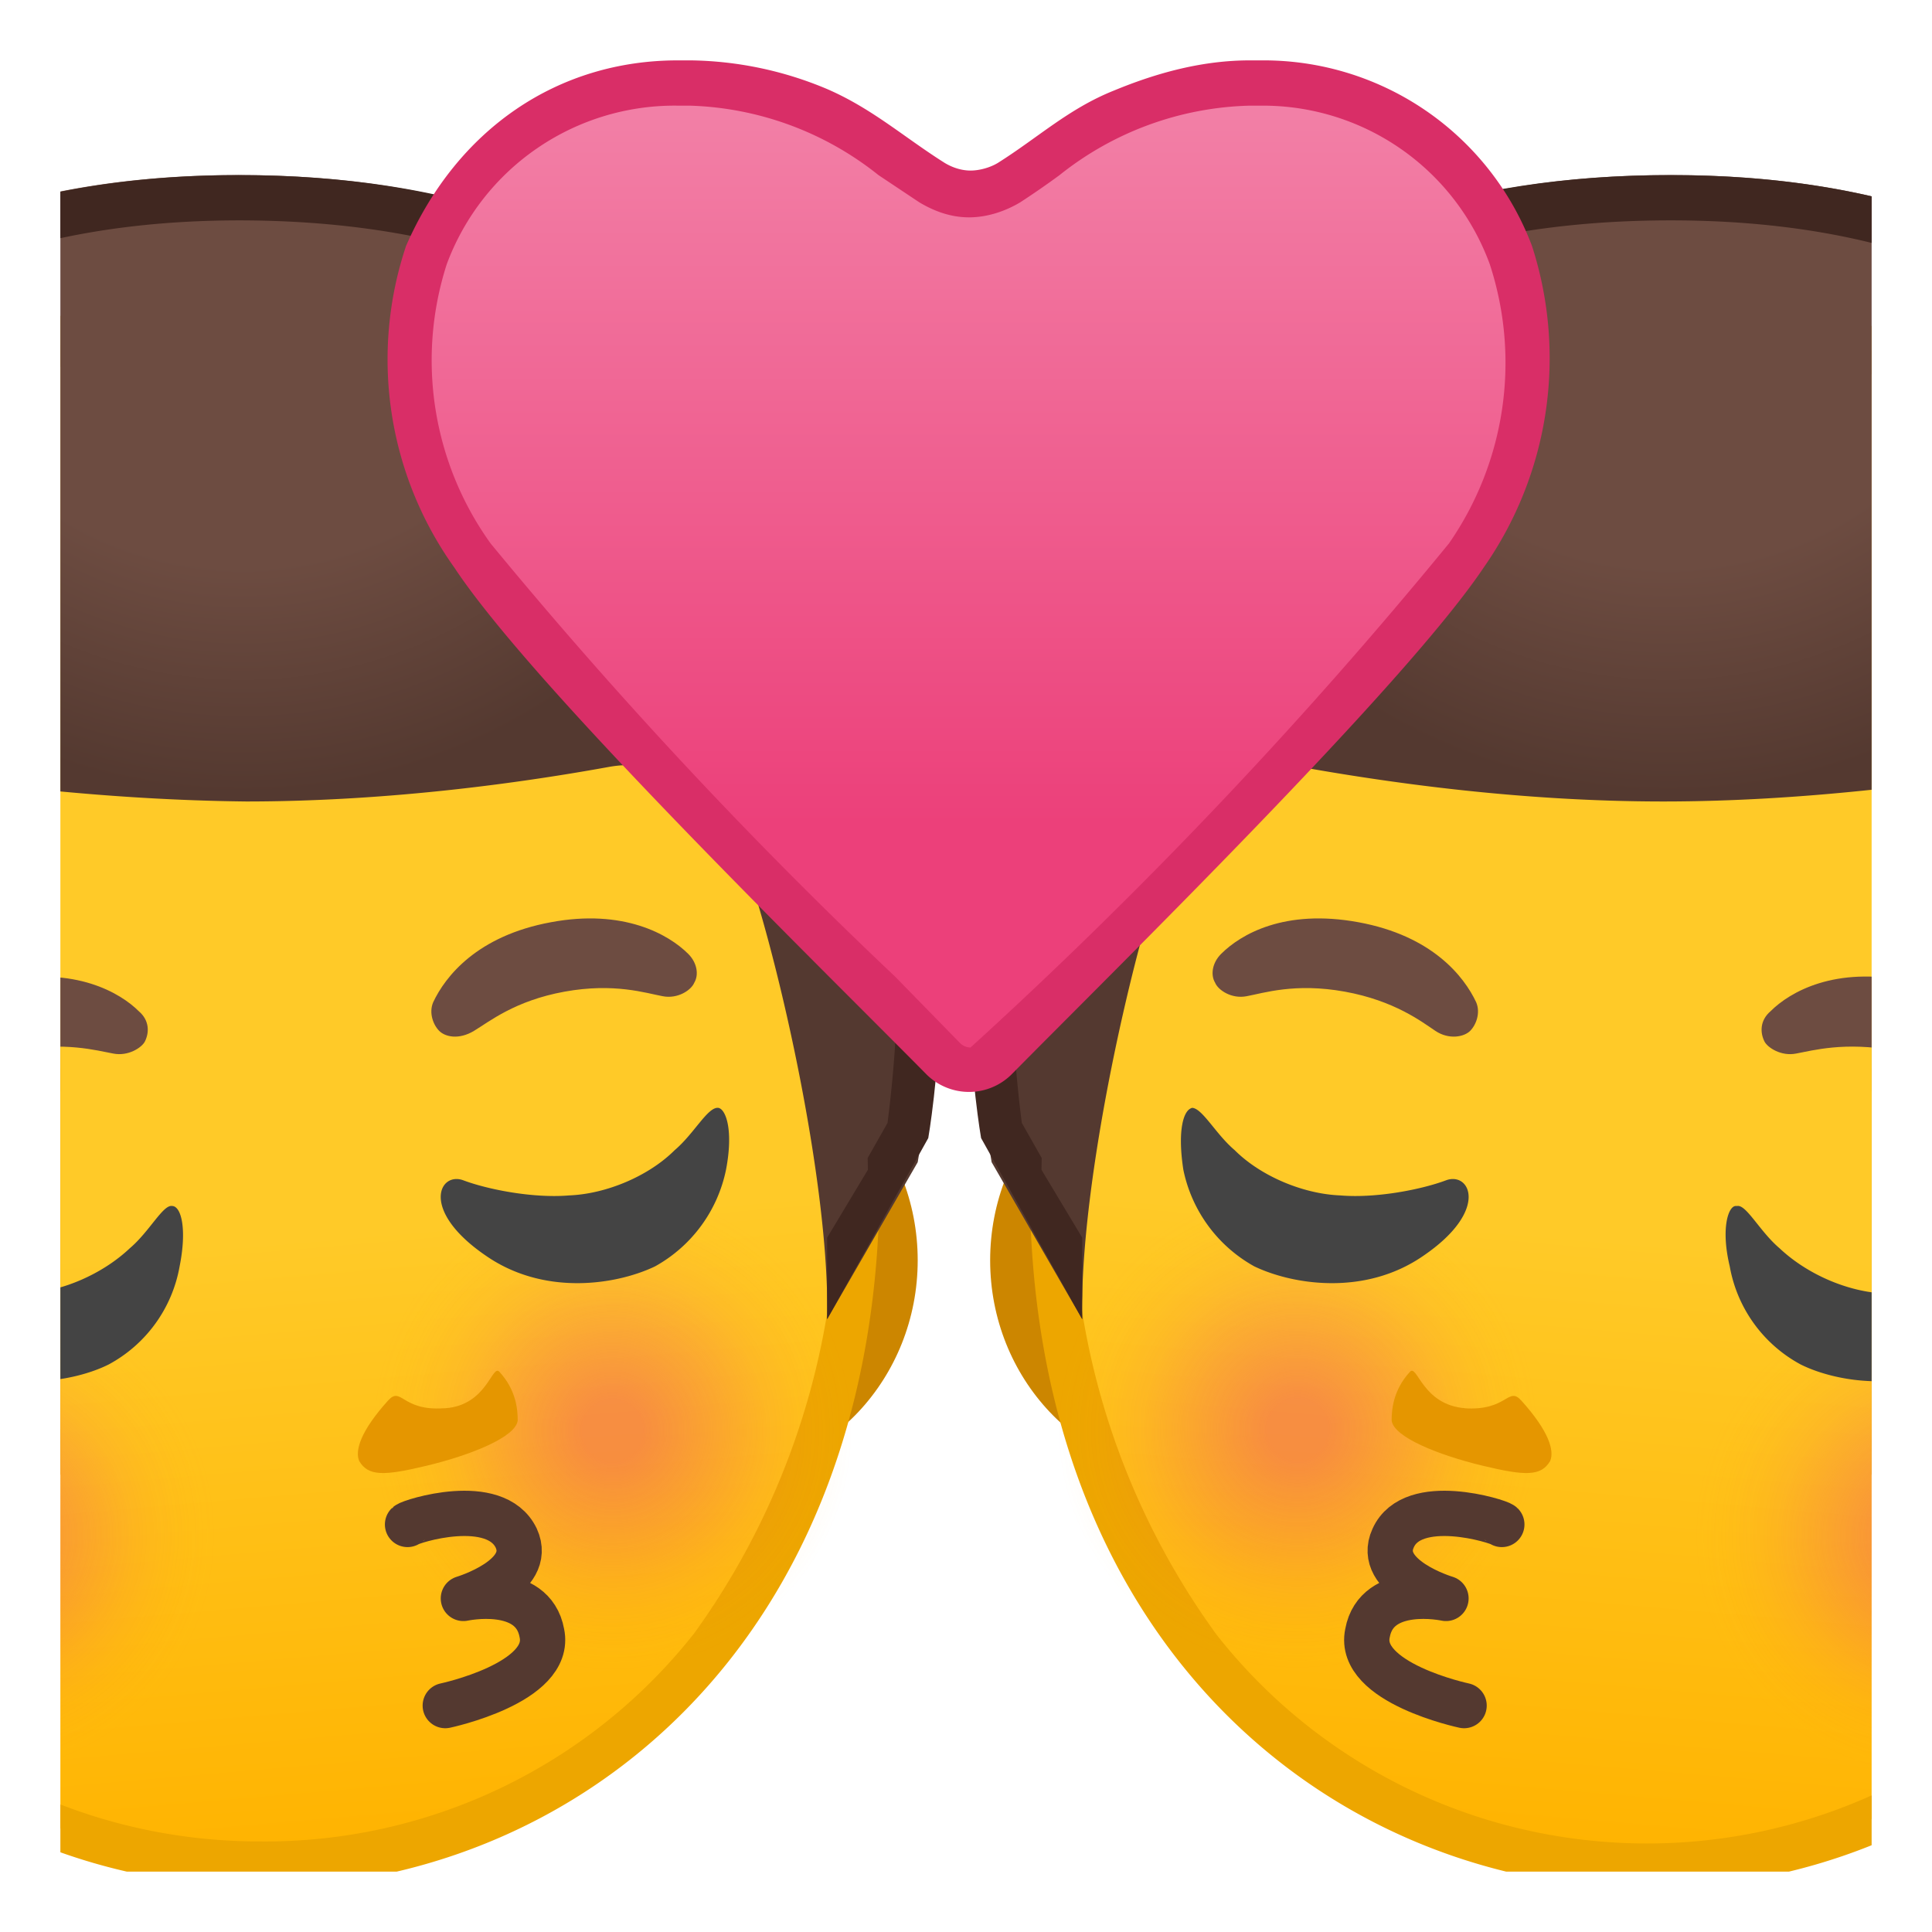 <svg viewBox="0 0 128 128" xmlns="http://www.w3.org/2000/svg" xmlns:xlink="http://www.w3.org/1999/xlink"><defs><path id="a" d="M4 4h120v120H4z"/></defs><clipPath id="b"><use xlink:href="#a"/></clipPath><g clip-path="url(#b)"><defs><path id="c" d="M33.3 5h154v154h-154z"/></defs><clipPath id="d"><use xlink:href="#c"/></clipPath><g clip-path="url(#d)"><path d="M79 96.2c-6.5 0-11.8-5.7-11.8-12.7s5.3-12.7 11.9-12.7h68c6.4 0 11.7 5.7 11.7 12.7s-5.3 12.7-11.8 12.7H79z" fill="#E59600"/><path d="M147 72.3c5.7 0 10.3 5 10.3 11.2s-4.6 11.2-10.3 11.2H79c-5.6 0-10.3-5-10.3-11.2s4.7-11.2 10.4-11.2h68m0-3H79c-7.4 0-13.4 6.4-13.4 14.2s6 14.2 13.4 14.2h68c7.2 0 13.2-6.4 13.2-14.2s-6-14.2-13.3-14.2z" fill="#CC8600"/><linearGradient id="e" x1="109.2" x2="109.2" y1="-8.2" y2="95.2" gradientTransform="rotate(4.9 -221 71)" gradientUnits="userSpaceOnUse"><stop stop-color="#FFCA28" offset=".6"/><stop stop-color="#FFB300" offset="1"/></linearGradient><path d="M109.2 123.5l-3.3-.1a38 38 0 0 1-26.5-14.2A51.4 51.4 0 0 1 70 72c1.2-14.7 6.5-28 14.8-37.5a36.9 36.9 0 0 1 30-13.8A36 36 0 0 1 141 38.3a65 65 0 0 1 9 40.7 52.3 52.3 0 0 1-14.3 33.7 37.8 37.8 0 0 1-26.6 10.8z" fill="url(#e)"/><path d="M112.3 22.2h2.3c9.7 1 18.9 7 25.2 16.9 7 10.7 10 24.8 8.7 39.8a51 51 0 0 1-13.8 32.7A36.3 36.3 0 0 1 106 122a36.2 36.2 0 0 1-25.4-13.7 49.9 49.9 0 0 1-9.1-36 64.4 64.4 0 0 1 14.4-36.6 35.5 35.5 0 0 1 26.4-13.4m0-3c-20.7 0-41 21-43.8 52.8-2.8 33 16.3 51 37.3 52.9l3.4.1c19.9 0 39.7-14.7 42.4-45.9 2.8-33.1-15.2-58-36.7-59.8l-2.6-.1z" fill="#EDA600"/><radialGradient id="f" cx="110.5" cy="14.8" r="37.8" gradientUnits="userSpaceOnUse"><stop stop-color="#6D4C41" offset=".6"/><stop stop-color="#543930" offset="1"/></radialGradient><path d="M110.7 11.6c-57 0-45 65.4-45 65.4l6 10.4c-.2-9 3.4-25 6-31.8a7.6 7.6 0 0 1 8.4-4.8c5.6 1 14.4 2.3 24.1 2.3 9.3 0 18-1.2 23.6-2.1a7.6 7.6 0 0 1 8.6 5.5l7 30.9 5.9-11.3s11.6-64.5-44.6-64.5z" fill="url(#f)"/><defs><path id="g" d="M110.7 11.6c-57 0-45.7 63.8-45.7 63.8l6.7 12V82L69 77.5l.5-28L110.4 38l40 11.5 2.8 25.6-4.6 8.2.8 4 6-11.8s11.5-63.9-44.7-63.9z"/></defs><clipPath id="h"><use xlink:href="#g"/></clipPath><g clip-path="url(#h)"><path d="M110.7 14.6c14.2 0 25 4.3 32.1 12.9 13.8 16.5 10.1 44 9.6 47.6l-1.9 3.6-5.2-23a10.6 10.6 0 0 0-12-7.7 135.5 135.5 0 0 1-48.5-.3c-4.4 0-8.4 2.8-10 6.9a124 124 0 0 0-5.4 22.8l-1.7-3c-.5-3.9-3.8-30.4 10-46.7 7.2-8.7 18.4-13.1 33-13.1m0-3c-57 0-45.8 63.8-45.8 63.8l6.8 12c-.2-9 3.4-25 6-31.8a7.6 7.6 0 0 1 8.4-4.8c5.6 1 14.4 2.3 24.1 2.3a140.7 140.7 0 0 0 24.9-2.2c3.3 0 6.4 2.2 7.3 5.6l7 30.9 5.9-11.3s11.6-64.5-44.6-64.5z" fill="#402720"/></g><path d="M80.9 63.2c1.3-1.3 4.2-3 9.1-2.1 4.9.9 7 3.6 7.8 5.3.3.7 0 1.5-.4 1.9-.4.4-1.4.6-2.3 0s-2.7-2-6-2.6c-3.3-.6-5.4.1-6.5.3-1 .2-1.9-.4-2.1-.9-.3-.5-.2-1.3.4-1.9zm36.4 3.8c1.3-1.3 4.3-3 9.1-2 4.9.8 7 3.5 7.8 5.2.3.8 0 1.5-.4 2-.4.3-1.4.5-2.3 0s-2.7-2-6-2.6c-3.3-.6-5.4 0-6.5.2-1 .2-1.9-.4-2.1-.8-.3-.6-.3-1.4.4-2z" fill="#6D4C41"/><radialGradient id="i" cx="-345.9" cy="103.5" r="19.9" gradientTransform="rotate(-5.3 -128.2 -5019)" gradientUnits="userSpaceOnUse"><stop stop-color="#EC407A" stop-opacity=".4" offset=".1"/><stop stop-color="#EC407A" stop-opacity=".1" offset=".5"/><stop stop-color="#FFB300" stop-opacity="0" offset=".8"/><stop stop-color="#FFB300" stop-opacity="0" offset="1"/></radialGradient><circle cx="126.8" cy="101.8" r="17.8" fill="url(#i)"/><radialGradient id="j" cx="-387.3" cy="92.6" r="19.9" gradientTransform="rotate(-5.3 -128.2 -5019)" gradientUnits="userSpaceOnUse"><stop stop-color="#EC407A" stop-opacity=".4" offset=".1"/><stop stop-color="#EC407A" stop-opacity=".1" offset=".5"/><stop stop-color="#FFB300" stop-opacity="0" offset=".8"/><stop stop-color="#FFB300" stop-opacity="0" offset="1"/></radialGradient><circle cx="84.6" cy="94.8" r="17.8" fill="url(#j)"/><path d="M79 73.4c-.6.1-1 1.5-.6 4.1a9.5 9.5 0 0 0 4.7 6.4c2.5 1.2 7.3 2 11.2-.7 4.4-3 3.1-5.6 1.5-5-1.6.6-4.6 1.2-7 1-2.5-.1-5.3-1.3-7-3-1.3-1.1-2.2-2.9-2.9-2.8zm36 6.5c-.5 0-1 1.5-.4 4a9.2 9.2 0 0 0 4.7 6.5c2.4 1.2 7.3 2 11.1-.7 4.4-3 3.1-5.6 1.5-5-1.6.6-4.5 1.2-7 1-2.5-.1-5.2-1.3-7-3-1.3-1.1-2.2-2.9-2.8-2.8z" fill="#444"/><path d="M97 93.3c2.9.2 2.9-1.5 3.8-.5 1.8 2 2.2 3.3 1.9 4-.6 1-1.6 1-4.5.3s-5.9-1.9-6-3c0-.7.1-2 1.2-3.2.5-.6.8 2.2 3.7 2.4z" fill="#E59600"/><radialGradient id="k" cx="-64.2" cy="84.2" r="9.4" gradientTransform="matrix(-.733 -.121 -.082 .618 55 43.9)" gradientUnits="userSpaceOnUse"><stop stop-color="#543930" offset="0"/><stop stop-color="#543930" offset="1"/></radialGradient><path d="M99.5 101c-.2-.2-5.9-2-7.2.9-1.2 2.6 3.5 4 3.5 4s-4.6-1-5.2 2.3c-.7 3.3 6.4 4.8 6.4 4.8" fill="none" stroke="url(#k)" stroke-linecap="round" stroke-linejoin="round" stroke-miterlimit="10" stroke-width="3"/></g><path clip-path="url(#d)" fill="none" d="M55.9 13.1h108.9V122H55.9z"/></g><g clip-path="url(#b)"><defs><path id="l" transform="rotate(180 16.2 82)" d="M-60.8 5h154v154h-154z"/></defs><clipPath id="m"><use xlink:href="#l"/></clipPath><g clip-path="url(#m)"><path d="M-20.5 96.2c-6.5 0-11.8-5.7-11.8-12.7s5.3-12.7 11.8-12.7h68c6.5 0 11.8 5.7 11.8 12.7S54 96.2 47.4 96.2h-68z" fill="#E59600"/><path d="M47.4 72.3c5.7 0 10.4 5 10.4 11.2S53 94.7 47.4 94.7h-68c-5.6 0-10.2-5-10.2-11.2s4.6-11.2 10.3-11.2h68m0-3h-68c-7.3 0-13.3 6.4-13.3 14.2s6 14.2 13.3 14.2h68c7.3 0 13.3-6.4 13.3-14.2s-6-14.2-13.4-14.2z" fill="#CC8600"/><linearGradient id="n" x1="15.4" x2="15.4" y1="-.1" y2="103.2" gradientTransform="scale(-1 1) rotate(4.9 -237.1 -305)" gradientUnits="userSpaceOnUse"><stop stop-color="#FFCA28" offset=".6"/><stop stop-color="#FFB300" offset="1"/></linearGradient><path d="M17.3 123.5c-10 0-19.4-3.8-26.6-10.8-8.1-8-13-19.6-14.2-33.7a65 65 0 0 1 8.9-40.7 36 36 0 0 1 28.9-17.6c9.9 0 19.6 5 27.4 14A65.9 65.9 0 0 1 56.5 72a51 51 0 0 1-9.4 37 37.7 37.7 0 0 1-29.8 14.4z" fill="url(#n)"/><path d="M14.3 22.2c9.4 0 18.8 4.8 26.3 13.4 8 9.3 13.2 22.3 14.4 36.6a50 50 0 0 1-9 36A36.2 36.2 0 0 1 17.2 122c-9.6 0-18.7-3.7-25.5-10.4a50.9 50.9 0 0 1-13.9-32.7 63.5 63.5 0 0 1 8.8-39.8 34.5 34.5 0 0 1 27.6-17m0-3l-2.7.2C-9.9 21.2-27.9 45.9-25 79.1c2.6 31.2 22.4 45.9 42.3 45.9l3.4-.1c21-1.9 40.1-20 37.3-53-2.7-31.8-23-52.7-43.8-52.7z" fill="#EDA600"/><radialGradient id="o" cx="16.3" cy="14.8" r="37.8" gradientTransform="matrix(-1 0 0 1 32.4 0)" gradientUnits="userSpaceOnUse"><stop stop-color="#6D4C41" offset=".6"/><stop stop-color="#543930" offset="1"/></radialGradient><path d="M15.8 11.6c57 0 45 65.4 45 65.4l-6 10.4c.2-9-3.4-25-6-31.8a7.6 7.6 0 0 0-8.4-4.8c-5.5 1-14.4 2.3-24.1 2.3C7 53-1.7 51.9-7.3 51a7.6 7.6 0 0 0-8.6 5.5l-7 30.9-5.9-11.3s-11.6-64.5 44.6-64.5z" fill="url(#o)"/><defs><path id="p" d="M15.8 11.6c57 0 45.7 63.8 45.7 63.8l-6.7 12V82l2.7-4.5-.5-28L16.1 38l-40 11.5-2.8 25.6 4.6 8.2-.8 4-6-11.8s-11.5-63.9 44.7-63.9z"/></defs><clipPath id="q"><use xlink:href="#p"/></clipPath><g clip-path="url(#q)"><path d="M15.8 14.6c14.6 0 25.8 4.4 33.1 13.1C62.6 44 59.3 70.5 58.8 74.4l-1.7 3c-1.2-8.5-3.6-17.9-5.5-22.8A10.6 10.6 0 0 0 40 47.9a135.5 135.5 0 0 1-48.5 0c-4.7 0-9 3.2-10.2 7.8l-5.2 23-1.9-3.6c-.5-3.7-4.2-31 9.6-47.6 7.1-8.6 18-12.9 32.1-12.9m0-3c-56.2 0-44.6 64.5-44.6 64.5l5.9 11.3 7-31A7.6 7.6 0 0 1-7.3 51a137.9 137.9 0 0 0 49-.2c3.2 0 6 1.8 7.1 4.8a112 112 0 0 1 6 31.8l6.9-12s11-63.8-45.9-63.8z" fill="#402720"/></g><path d="M45.6 63.2c-1.3-1.3-4.3-3-9.1-2.1-4.9.9-7 3.6-7.8 5.3-.3.7 0 1.5.4 1.9.4.4 1.3.6 2.3 0s2.7-2 6-2.6c3.3-.6 5.4.1 6.5.3 1 .2 1.9-.4 2.1-.9.3-.5.2-1.3-.4-1.9zM9.2 67C8 65.8 5 64 .1 65c-4.9.8-7 3.5-7.8 5.2-.3.8 0 1.5.4 2 .4.3 1.3.5 2.3 0s2.7-2 6-2.6c3.3-.6 5.4 0 6.5.2 1 .2 1.9-.4 2.1-.8.3-.6.3-1.4-.4-2z" fill="#6D4C41"/><radialGradient id="r" cx="-439.6" cy="94.8" r="19.9" gradientTransform="scale(-1 1) rotate(-5.3 -144.4 -4668.3)" gradientUnits="userSpaceOnUse"><stop stop-color="#EC407A" stop-opacity=".4" offset=".1"/><stop stop-color="#EC407A" stop-opacity=".1" offset=".5"/><stop stop-color="#FFB300" stop-opacity="0" offset=".8"/><stop stop-color="#FFB300" stop-opacity="0" offset="1"/></radialGradient><circle cx="-.3" cy="101.8" r="17.8" fill="url(#r)"/><radialGradient id="s" cx="-481" cy="84" r="19.9" gradientTransform="scale(-1 1) rotate(-5.3 -144.4 -4668.3)" gradientUnits="userSpaceOnUse"><stop stop-color="#EC407A" stop-opacity=".4" offset=".1"/><stop stop-color="#EC407A" stop-opacity=".1" offset=".5"/><stop stop-color="#FFB300" stop-opacity="0" offset=".8"/><stop stop-color="#FFB300" stop-opacity="0" offset="1"/></radialGradient><circle cx="41.9" cy="94.8" r="17.8" fill="url(#s)"/><path d="M47.6 73.4c.5.1 1 1.5.5 4.1a9.5 9.5 0 0 1-4.7 6.4c-2.5 1.2-7.3 2-11.2-.7-4.4-3-3.1-5.6-1.5-5 1.6.6 4.6 1.2 7 1 2.5-.1 5.3-1.3 7-3 1.3-1.1 2.2-2.9 2.9-2.8zm-36.2 6.5c.6 0 1 1.5.5 4a9.2 9.2 0 0 1-4.7 6.5c-2.4 1.2-7.3 2-11.1-.7-4.4-3-3.1-5.6-1.5-5 1.6.6 4.5 1.2 7 1 2.5-.1 5.2-1.3 7-3 1.3-1.1 2.2-2.9 2.8-2.8z" fill="#444"/><path d="M29.4 93.3c-2.8.2-2.8-1.5-3.7-.5-1.8 2-2.2 3.3-1.9 4 .6 1 1.6 1 4.5.3s5.9-1.9 6-3c0-.7-.1-2-1.2-3.2-.5-.6-.8 2.2-3.6 2.4z" fill="#E59600"/><radialGradient id="t" cx="61.6" cy="108.5" r="9.4" gradientTransform="matrix(.733 -.121 .082 .618 -22.7 43.9)" gradientUnits="userSpaceOnUse"><stop stop-color="#543930" offset="0"/><stop stop-color="#543930" offset="1"/></radialGradient><path d="M27 101c.2-.2 5.8-2 7.2.9 1.2 2.6-3.5 4-3.5 4s4.6-1 5.2 2.3c.7 3.3-6.4 4.8-6.4 4.8" fill="none" stroke="url(#t)" stroke-linecap="round" stroke-linejoin="round" stroke-miterlimit="10" stroke-width="3"/></g><path transform="rotate(180 16.2 67.6)" clip-path="url(#m)" fill="none" d="M-38.3 13.1H70.6V122H-38.3z"/></g><g clip-path="url(#b)"><linearGradient id="u" x1="64.2" x2="64.2" y1="-4.4" y2="54.6" gradientUnits="userSpaceOnUse"><stop stop-color="#F48FB1" offset="0"/><stop stop-color="#EC407A" offset="1"/></linearGradient><path d="M64.2 70.9c-.6 0-1.3-.3-1.7-.7L58 65.8a312.6 312.6 0 0 1-26.8-29 22.7 22.7 0 0 1-3-20c3-7 9.2-11.3 16.5-11.3h1A22.6 22.6 0 0 1 59 10.3l2.6 1.8c.7.5 1.6.7 2.5.7s1.8-.2 2.6-.7l2.5-1.8c1.6-1.1 3.2-2.2 5-3 2.8-1.1 5.6-1.7 8.4-1.8h1c7.2 0 13.4 4.2 16.4 11.4a22 22 0 0 1-3 19.9 312.6 312.6 0 0 1-26.8 29L66 70.1c-.5.5-1.1.8-1.8.8z" fill="url(#u)"/><path d="M44.8 7h.9a21 21 0 0 1 12.5 4.6l2.7 1.8c1 .6 2.1 1 3.3 1s2.4-.4 3.4-1a56 56 0 0 0 2.6-1.8A21 21 0 0 1 82.8 7h.8a16 16 0 0 1 15.1 10.5A21 21 0 0 1 96 36a315.3 315.3 0 0 1-31.7 33.4 1 1 0 0 1-.7-.3l-4.3-4.4A314.9 314.9 0 0 1 32.5 36a20.8 20.8 0 0 1-2.9-18.5A16.1 16.1 0 0 1 44.9 7m38.9-3h-1c-3.1 0-6.1.8-9 2-3 1.2-5 3.1-7.7 4.8-.5.3-1.2.5-1.8.5s-1.2-.2-1.7-.5c-2.7-1.7-4.8-3.6-7.8-4.9a24 24 0 0 0-9-1.9h-.9c-7.9 0-14.6 4.5-18 12.3a23.7 23.7 0 0 0 3.2 21.3c5.2 7.9 24.3 26.5 31.3 33.6a4 4 0 0 0 5.6 0c7-7.1 26-25.7 31.3-33.6a24.2 24.2 0 0 0 3.2-21.3A19 19 0 0 0 83.6 4z" fill="#D92E67"/></g></svg>